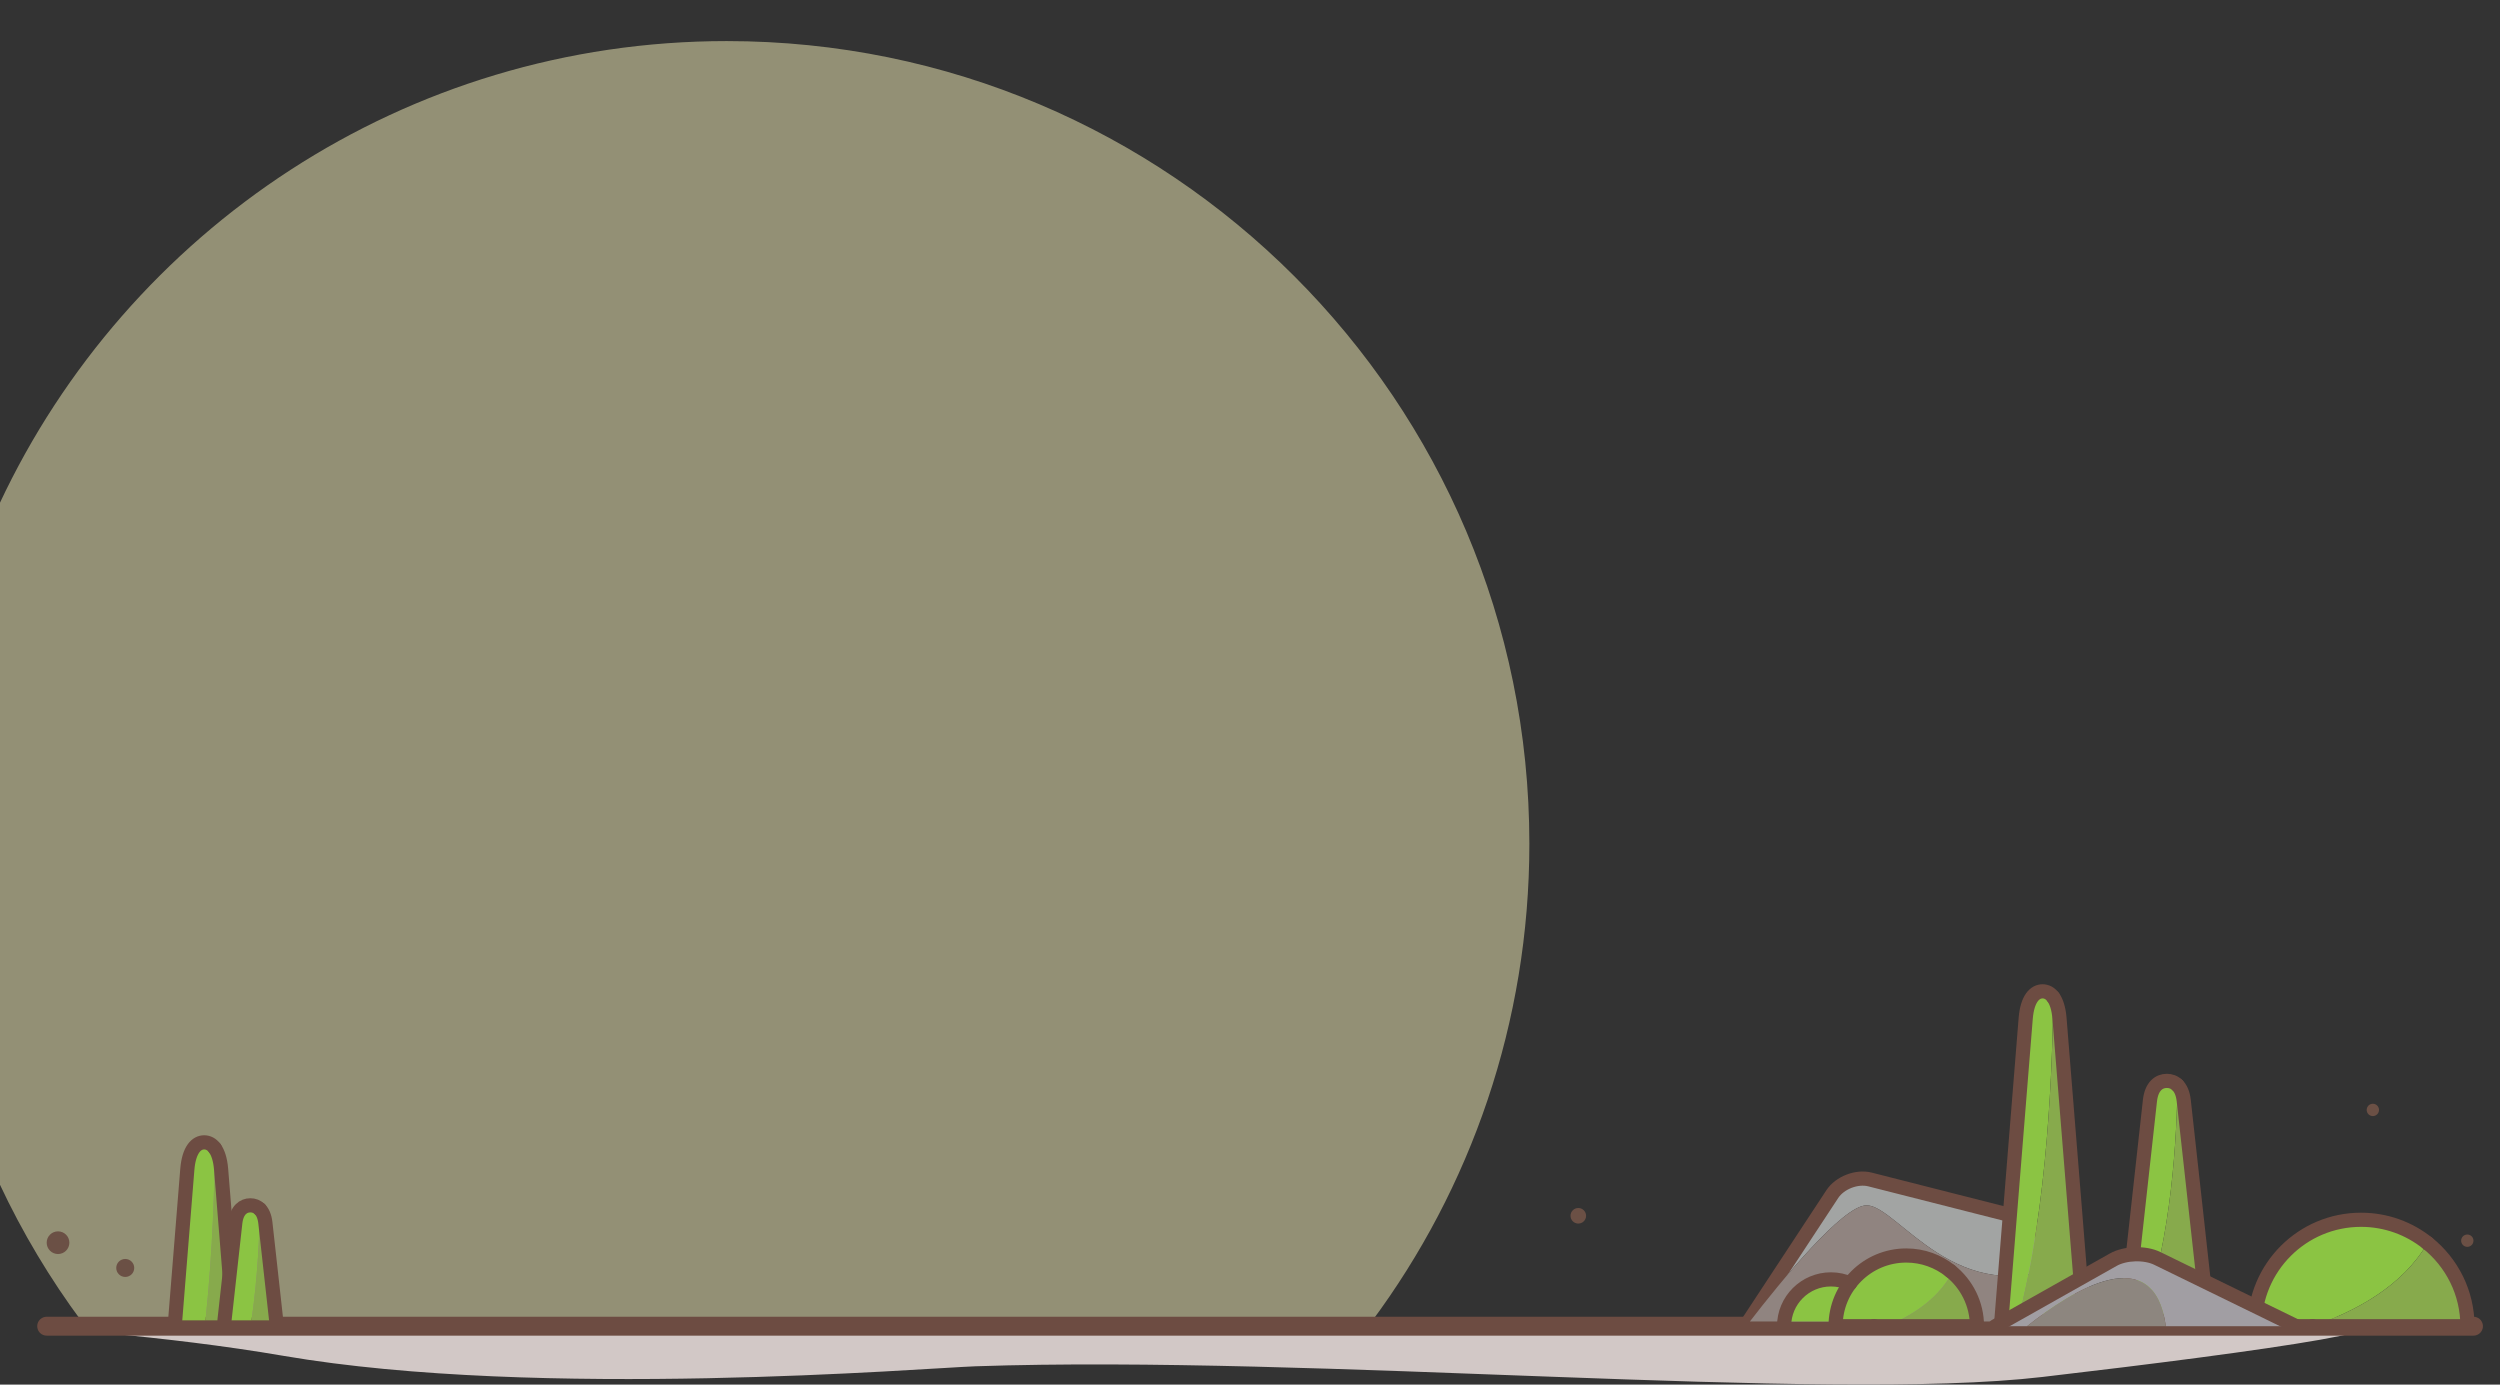 <?xml version="1.0" encoding="utf-8"?>
<!-- Generator: Adobe Illustrator 16.0.0, SVG Export Plug-In . SVG Version: 6.00 Build 0)  -->
<!DOCTYPE svg PUBLIC "-//W3C//DTD SVG 1.1//EN" "http://www.w3.org/Graphics/SVG/1.1/DTD/svg11.dtd">
<svg version="1.1" id="Layer_1" xmlns="http://www.w3.org/2000/svg" xmlns:xlink="http://www.w3.org/1999/xlink" x="0px" y="0px"
	 width="529.504px" height="293.255px" viewBox="0 -227.077 529.504 293.255"
	 style="enable-background:new 0 -227.077 529.504 293.255;" xml:space="preserve">
<rect x="0" y="-227.077" width="529.504" height="293.255" fill="#333333" stroke="none"/>
<path style="opacity:0.5;fill:#F4EEB8;" d="M153.92-218.375c-68.124,0-126.878,40.077-154,97.934V23.695
	c4.855,10.354,10.717,20.141,17.47,29.228h273.06c21.026-28.292,33.471-63.34,33.471-101.298
	C323.92-142.263,247.808-218.375,153.92-218.375z"/>
<path style="fill:#D2C8C6;" d="M489.219,52.813H23.528c-0.243,0.84-0.514,1.675-0.807,2.504c11.746,1.101,24.896,2.639,37.255,4.765
	c54.407,9.354,136.178,2.582,146.587,2.225c71.989-2.473,179.679,7.665,225.989,2.263C478.863,59.167,524.548,52.813,489.219,52.813
	z"/>
<circle style="fill:#6B5045;" cx="12.289" cy="36.127" r="2.403"/>
<circle style="fill:#6B5045;" cx="26.525" cy="41.477" r="1.906"/>
<circle style="fill:#6B5045;" cx="334.287" cy="30.428" r="1.649"/>
<circle style="fill:#6B5045;" cx="502.573" cy="8.006" r="1.306"/>
<circle style="fill:#6B5045;" cx="522.579" cy="35.702" r="1.306"/>
<line style="fill:none;stroke:#6D4C42;stroke-width:4;stroke-linecap:round;stroke-miterlimit:10;" x1="9.885" y1="53.813" x2="523.886" y2="53.813"/>
<g>
	<path style="fill:#A2A4A3;" d="M395.385,28.212c6.575,0.07,19.271,22.794,42.317,12.11l-4.428-5.05
		c-1.91-2.178-5.77-4.542-8.575-5.256l-28.624-7.277c-2.807-0.714-6.404,0.682-7.995,3.102l-17.737,26.971h0.285
		C376.906,44.672,390.28,28.158,395.385,28.212z"/>
	<path style="fill:none;stroke:#6D4C42;stroke-width:3;stroke-linecap:round;stroke-miterlimit:10;" d="M437.702,40.323l-4.428-5.05
		c-1.91-2.178-5.77-4.542-8.575-5.256l-28.624-7.277c-2.807-0.714-6.404,0.682-7.995,3.102l-17.737,26.971h0.285"/>
	<path style="fill:#908480;" d="M437.702,40.323c-23.047,10.684-35.742-12.041-42.317-12.11
		c-5.105-0.054-18.479,16.46-24.757,24.601h78.029L437.702,40.323z"/>
</g>
<g>
	<path style="fill:#8BC443;" d="M432.626-17.112c-1.628,0-3.239,1.519-3.578,5.734l-5.169,64.191h3.431
		c6.506-24.125,7.463-55.48,7.559-68.678C434.224-16.742,433.429-17.112,432.626-17.112z"/>
	<path style="fill:#87AA4C;" d="M436.205-11.378c-0.173-2.141-0.674-3.583-1.337-4.487c-0.096,13.198-1.053,44.553-7.559,68.678
		h14.065L436.205-11.378z"/>
</g>
<g>
	<path style="fill:#8BC443;" d="M458.941,1.854c-1.63,0-3.239,1.107-3.578,4.179l-5.17,46.78h3.432
		c6.506-17.581,7.464-40.432,7.558-50.051C460.539,2.124,459.741,1.854,458.941,1.854z"/>
	<path style="fill:#87AA4C;" d="M462.52,6.032c-0.173-1.561-0.674-2.612-1.338-3.271c-0.094,9.619-1.052,32.47-7.558,50.051h14.063
		L462.52,6.032z"/>
</g>
<g>
	<path style="fill:none;stroke:#6D4C42;stroke-width:3;stroke-linecap:round;stroke-miterlimit:10;" d="M434.868-15.865
		c-0.645-0.876-1.439-1.247-2.242-1.247c-1.628,0-3.239,1.519-3.578,5.734l-5.169,64.191h3.431"/>
	<path style="fill:none;stroke:#6D4C42;stroke-width:3;stroke-linecap:round;stroke-miterlimit:10;" d="M427.31,52.813h14.065
		l-5.17-64.191c-0.173-2.141-0.674-3.583-1.337-4.487"/>
</g>
<g>
	<path style="fill:#8BC443;" d="M43.531,52.575c1.56-14.963,1.909-28.78,1.965-36.455c-0.645-0.876-1.439-1.247-2.242-1.247
		c-1.628,0-3.239,1.519-3.578,5.734l-2.574,31.968H43.531z"/>
	<path style="fill:#87AA4C;" d="M49.407,52.575l-2.575-31.968c-0.173-2.141-0.674-3.583-1.337-4.487
		c-0.056,7.675-0.405,21.492-1.965,36.455H49.407z"/>
</g>
<g>
	<path style="fill:none;stroke:#6D4C42;stroke-width:3;stroke-linecap:round;stroke-miterlimit:10;" d="M45.495,16.12
		c-0.645-0.876-1.439-1.247-2.242-1.247c-1.628,0-3.239,1.519-3.578,5.734l-2.574,31.968"/>
	<path style="fill:none;stroke:#6D4C42;stroke-width:3;stroke-linecap:round;stroke-miterlimit:10;" d="M49.407,52.575
		l-2.575-31.968c-0.173-2.141-0.674-3.583-1.337-4.487"/>
</g>
<g>
	<path style="fill:#8BC443;" d="M53.268,52.575c1.388-9.669,1.699-18.599,1.749-23.558c-0.574-0.566-1.281-0.806-1.995-0.806
		c-1.449,0-2.883,0.981-3.185,3.705l-2.291,20.658H53.268z"/>
	<path style="fill:#87AA4C;" d="M58.498,52.575l-2.292-20.658c-0.154-1.383-0.6-2.315-1.189-2.899
		c-0.05,4.959-0.36,13.889-1.749,23.558H58.498z"/>
</g>
<g>
	<path style="fill:none;stroke:#6D4C42;stroke-width:3;stroke-linecap:round;stroke-miterlimit:10;" d="M55.016,29.018
		c-0.574-0.566-1.281-0.806-1.995-0.806c-1.449,0-2.883,0.981-3.185,3.705l-2.291,20.658"/>
	<path style="fill:none;stroke:#6D4C42;stroke-width:3;stroke-linecap:round;stroke-miterlimit:10;" d="M58.498,52.575
		l-2.292-20.658c-0.154-1.383-0.6-2.315-1.189-2.899"/>
</g>
<g>
	<path style="fill:none;stroke:#6D4C42;stroke-width:3;stroke-linecap:round;stroke-miterlimit:10;" d="M461.182,2.762
		c-0.643-0.638-1.44-0.908-2.241-0.908c-1.63,0-3.239,1.107-3.578,4.179l-5.17,46.78h3.432"/>
	<path style="fill:none;stroke:#6D4C42;stroke-width:3;stroke-linecap:round;stroke-miterlimit:10;" d="M453.624,52.813h14.063
		l-5.168-46.78c-0.173-1.561-0.674-2.612-1.338-3.271"/>
</g>
<g>
	<path style="fill:#8BC443;" d="M514.146,36.214c-3.857-3.09-8.749-4.941-14.076-4.941c-12.449,0-22.54,10.091-22.54,22.54h12.256
		C499.017,50.639,508.916,45.259,514.146,36.214z"/>
	<path style="fill:#87AA4C;" d="M514.146,36.214c-5.229,9.045-15.129,14.425-24.36,17.599h32.825
		C522.611,46.692,519.303,40.345,514.146,36.214z"/>
</g>
<g>
	<path style="fill:#8BC443;" d="M399.303,53.923c5.391-2.179,10.771-5.565,13.799-10.8c-2.562-2.053-5.812-3.282-9.351-3.282
		c-7.968,0-14.464,6.23-14.927,14.082H399.303z"/>
	<path style="fill:#87AA4C;" d="M418.672,53.923c-0.258-4.364-2.362-8.231-5.57-10.8c-3.027,5.234-8.408,8.621-13.799,10.8H418.672z
		"/>
</g>
<g>
	<path style="fill:#8BC443;" d="M393.99,45.07c-1.697-1.359-3.849-2.175-6.193-2.175c-5.478,0-9.919,4.441-9.919,9.918l12.209-0.004
		C394.148,51.413,391.688,49.049,393.99,45.07z"/>
</g>
<g>
	<path style="fill:none;stroke:#6D4C42;stroke-width:3;stroke-linecap:round;stroke-miterlimit:10;" d="M514.146,36.214
		c-3.857-3.09-8.749-4.941-14.076-4.941c-12.449,0-22.54,10.091-22.54,22.54h12.256"/>
	<path style="fill:none;stroke:#6D4C42;stroke-width:3;stroke-linecap:round;stroke-miterlimit:10;" d="M489.785,53.813h32.825
		c0-7.121-3.308-13.468-8.465-17.599"/>
</g>
<g>
	<g>
		<path style="fill:none;stroke:#6D4C42;stroke-width:3;stroke-linecap:round;stroke-miterlimit:10;" d="M413.102,42.123
			c-2.562-2.053-5.812-3.282-9.351-3.282c-8.269,0-14.972,6.703-14.972,14.972h8.142"/>
		<path style="fill:none;stroke:#6D4C42;stroke-width:3;stroke-linecap:round;stroke-miterlimit:10;" d="M396.921,53.813h21.803
			c0-4.73-2.196-8.946-5.622-11.689"/>
	</g>
	<g>
		<path style="fill:none;stroke:#6D4C42;stroke-width:3;stroke-linecap:round;stroke-miterlimit:10;" d="M377.872,53.809
			c0-5.47,4.45-9.91,9.92-9.91c1.44,0,2.81,0.311,4.04,0.86"/>
	</g>
</g>
<g>
	<path style="fill:#A19EA3;" d="M458.733,53.813h27.59l-29.414-14.361c-2.602-1.271-6.794-1.148-9.316,0.274l-24.993,14.087h6.738
		C439.079,46.068,456.213,35.411,458.733,53.813z"/>
	<path style="fill:#8D867F;" d="M429.337,53.813h29.396C456.213,35.411,439.079,46.068,429.337,53.813z"/>
	<path style="fill:none;stroke:#6D4C42;stroke-width:3;stroke-linecap:round;stroke-miterlimit:10;" d="M486.323,53.813
		l-29.414-14.361c-2.602-1.271-6.794-1.148-9.316,0.274l-24.993,14.087"/>
</g>
</svg>
